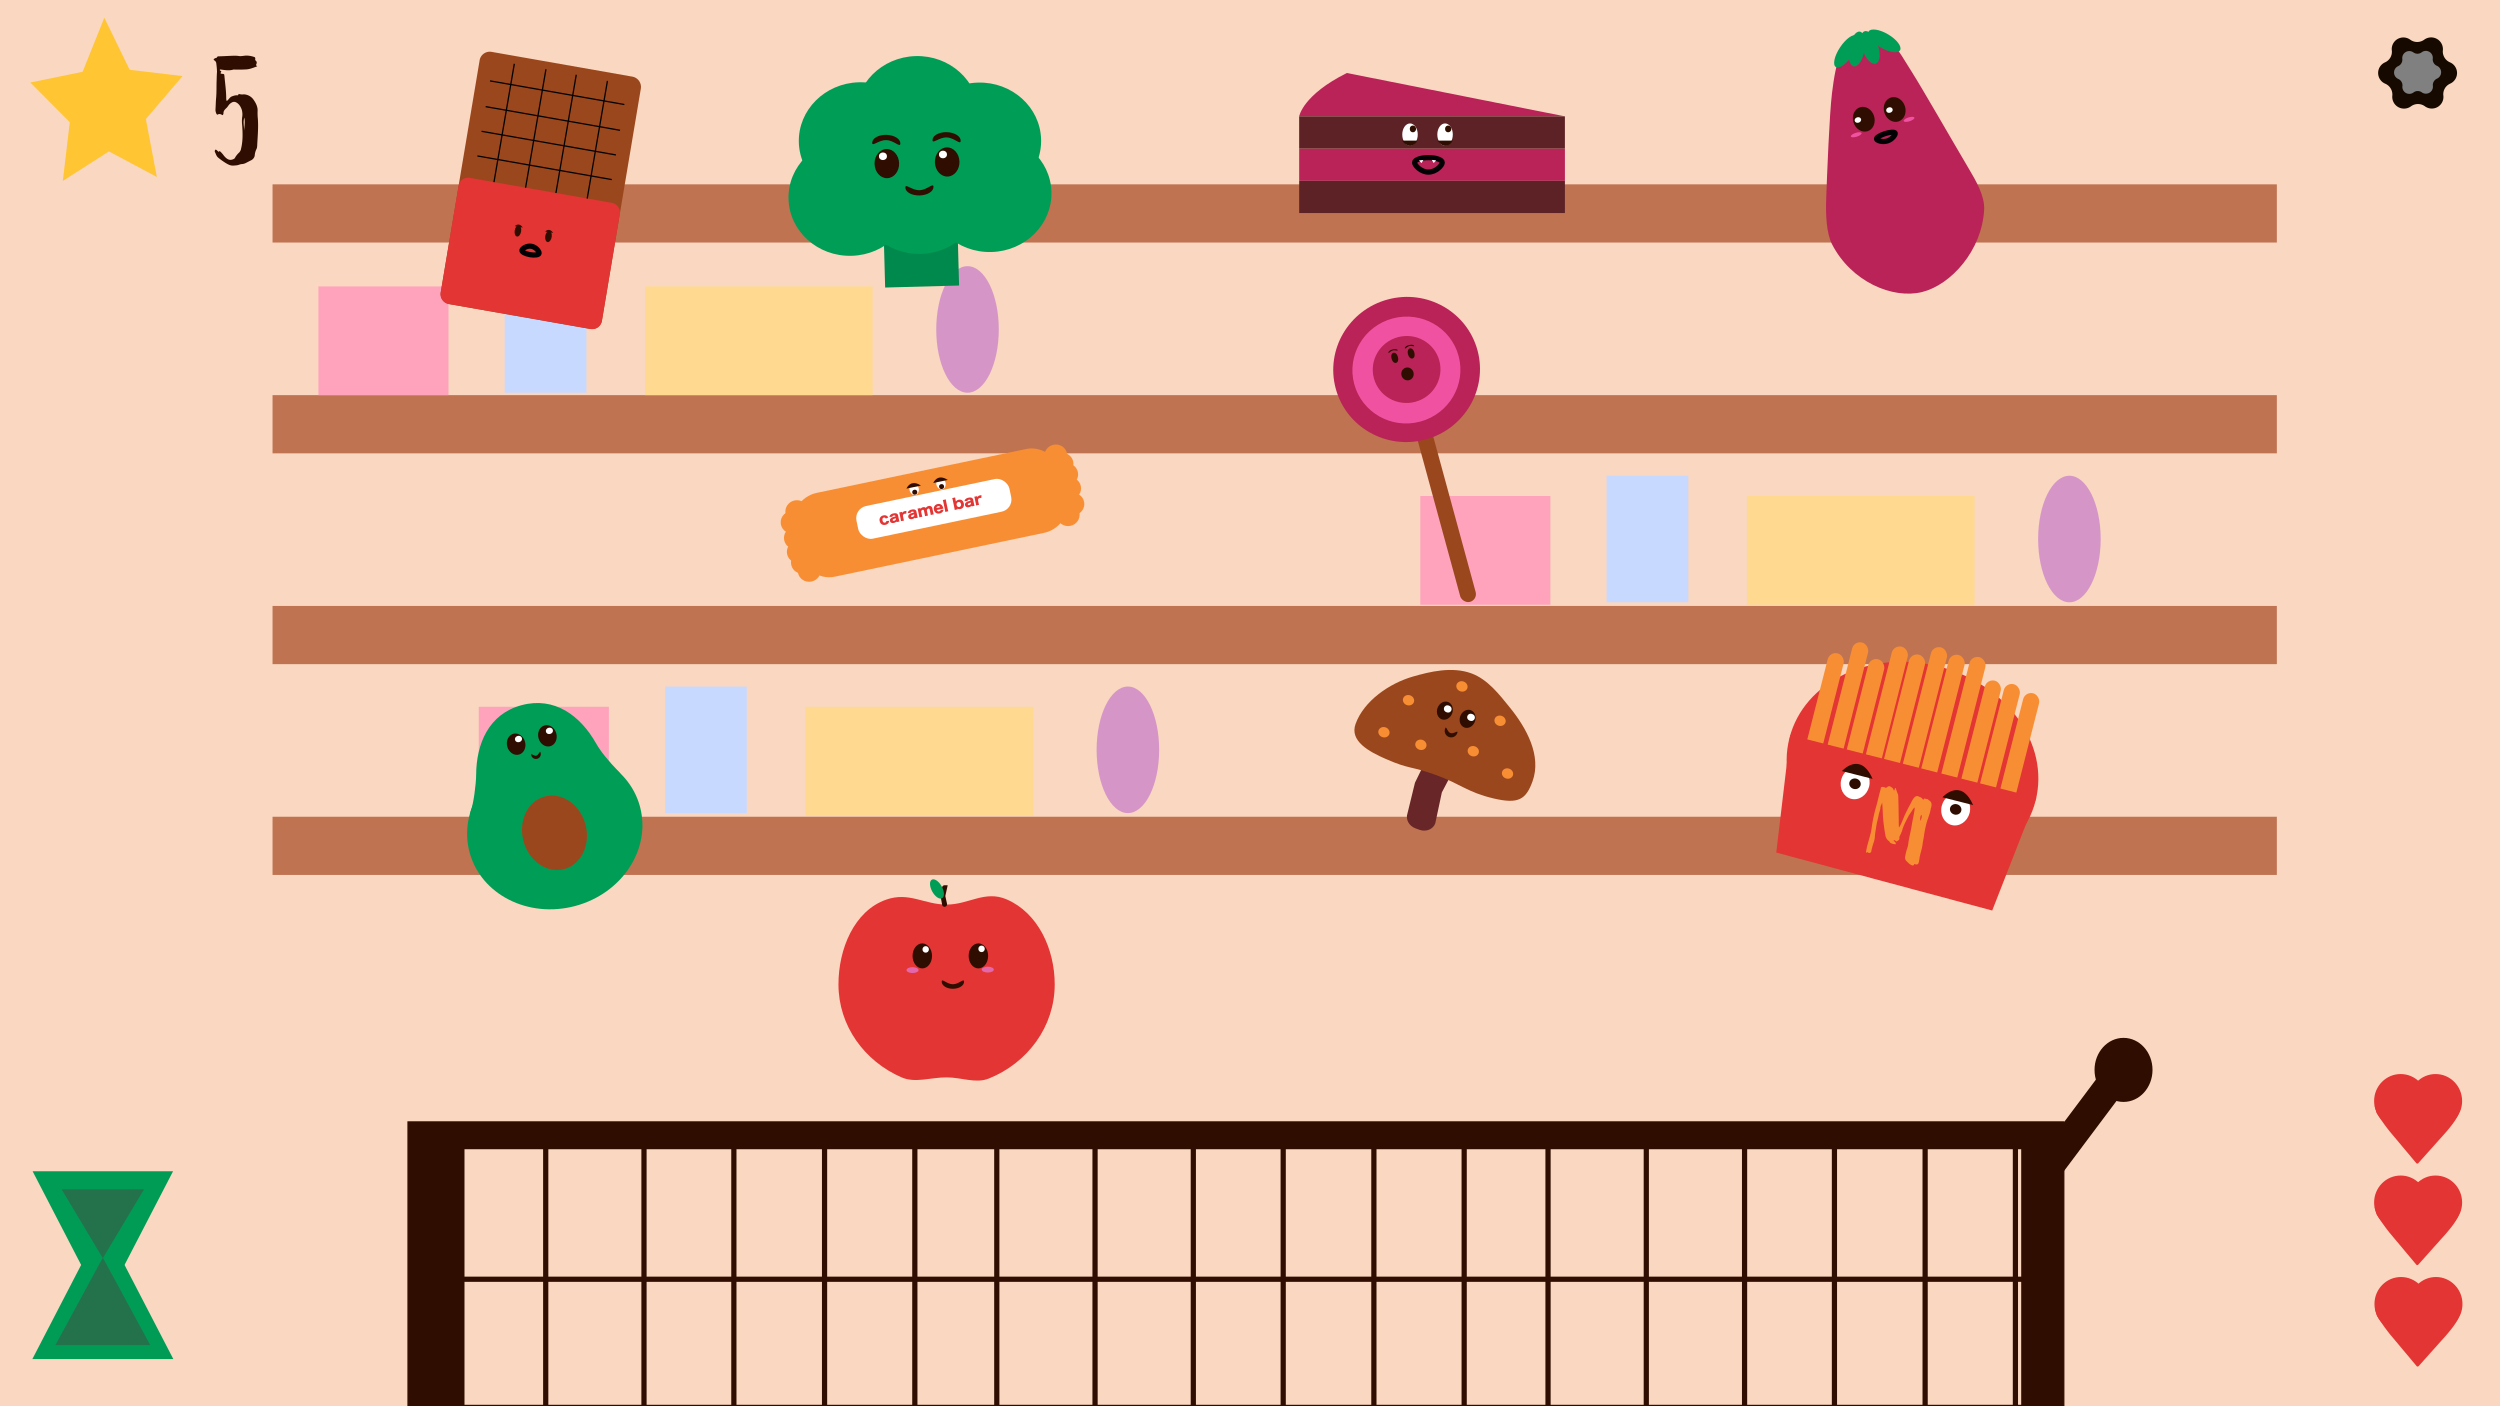 <svg id="Layer_1" data-name="Layer 1" xmlns="http://www.w3.org/2000/svg" width="1920" height="1080" viewBox="0 0 1920 1080"><defs><style>.cls-1{fill:#f9d7c0;}.cls-2{fill:#bf7351;}.cls-3{fill:#ffa3bc;}.cls-4{fill:#c8d9ff;}.cls-5{fill:#ffd990;}.cls-6{fill:#d596c7;}.cls-7{fill:#ffc533;}.cls-24,.cls-25,.cls-8{fill:#2f0d00;}.cls-9{fill:#e33533;}.cls-10{fill:#fff;}.cls-11{fill:#e467ab;}.cls-12{fill:#009d56;}.cls-13{fill:#00894c;}.cls-14{fill:#9b471d;}.cls-15{fill:#f88e33;}.cls-16{fill:#b92357;}.cls-17{fill:#5d2226;}.cls-18,.cls-26{fill:none;}.cls-18,.cls-21{stroke:#030103;}.cls-18,.cls-21,.cls-24,.cls-25,.cls-26{stroke-miterlimit:10;}.cls-18,.cls-25,.cls-26{stroke-width:4px;}.cls-19{fill:#682629;}.cls-20{fill:#f052a1;}.cls-21{fill:#4a1a1c;}.cls-22{fill:#160900;}.cls-23{fill:gray;}.cls-24,.cls-25,.cls-26{stroke:#2f0d00;}.cls-27{fill:#009c56;}.cls-28{fill:#24724b;}</style></defs><rect class="cls-1" y="-0.647" width="1920" height="1080.704"/><rect class="cls-2" x="209.316" y="141.578" width="1539.301" height="44.684"/><rect class="cls-2" x="209.316" y="627.264" width="1539.301" height="44.684"/><rect class="cls-2" x="209.316" y="303.473" width="1539.301" height="44.684"/><rect class="cls-2" x="209.316" y="465.368" width="1539.301" height="44.684"/><rect class="cls-3" x="367.713" y="542.819" width="99.9" height="83.509"/><rect class="cls-4" x="510.757" y="527.27" width="62.8" height="97.187"/><rect class="cls-5" x="618.551" y="542.819" width="174.803" height="83.509"/><ellipse class="cls-6" cx="866.216" cy="575.863" rx="24.018" ry="48.594"/><rect class="cls-3" x="244.548" y="219.965" width="99.9" height="83.509"/><rect class="cls-4" x="387.591" y="204.415" width="62.8" height="97.187"/><rect class="cls-5" x="495.386" y="219.965" width="174.803" height="83.509"/><ellipse class="cls-6" cx="743.051" cy="253.008" rx="24.018" ry="48.594"/><rect class="cls-3" x="1090.797" y="380.924" width="99.9" height="83.509"/><rect class="cls-4" x="1233.841" y="365.374" width="62.8" height="97.187"/><rect class="cls-5" x="1341.635" y="380.924" width="174.803" height="83.509"/><ellipse class="cls-6" cx="1589.3" cy="413.968" rx="24.018" ry="48.594"/><polygon class="cls-7" points="120.439 135.889 83.621 116.269 48.243 138.941 53.612 93.861 23.328 63.376 63.464 55.135 80.126 13.622 99.563 53.609 140.144 58.437 112.02 91.392 120.439 135.889"/><path class="cls-8" d="M197.5,112.252a6.085,6.085,0,0,1-.423,2,13.678,13.678,0,0,0-1.478,5.414,5.033,5.033,0,0,1-2.958,3.531l-4.121,2.12a7.953,7.953,0,0,1-2.958.706c-1.267.118-2.535.824-3.8.941-3.592.354-4.542.471-7.818-1.412a49.062,49.062,0,0,1-6.338-4.473c-1.373-1.059-1.795-2.825-2.535-4.355a1.138,1.138,0,0,1-.1-.824c.1-.706.423-1.177,1.056-.824.422.118.74.588,1.056.824.423.235.739,1.177,1.374.235.211-.235.634.235.845.353a22.965,22.965,0,0,1,2.64,3.061c2.114,2.589,4.437,4.354,7.923,2.353a2.315,2.315,0,0,0,.845-1.176,17.208,17.208,0,0,1,2.536-3.178,5.453,5.453,0,0,0,1.9-3.414c1.478-5.885,1.267-12.006.844-18.009a23.8,23.8,0,0,1,0-6.121,13.031,13.031,0,0,0-.316-5.768c-.951-2.707-2.43-4.943-4.966-5.884a3.444,3.444,0,0,0-2.852.47c-2.006,1.177-2.218,2.12-3.486,3.649-1.267,1.3-2.64,2.237-2.746,4.238a2.288,2.288,0,0,1-.634,1.766c-1.162-.589-2.324-1.413-3.8-.472-.422.354-.951-.471-1.162-1.059A6.6,6.6,0,0,1,165.494,84c.211-3.059.211-6.12.528-9.181.317-3.884.211-8,.317-12,.1-2.472.1-5.062.317-7.652a59.008,59.008,0,0,0-.528-6.355,2.9,2.9,0,0,0-1.057-2.119,9.165,9.165,0,0,1-1.056-.825,2.307,2.307,0,0,1,1.69-1.3c.317-.117.739-.117.951-.587a1.174,1.174,0,0,1,1.268-.706c4.753-.119,7.182-.354,11.831-.472a20.769,20.769,0,0,1,3.8.235c1.8.237,3.591-.235,5.387-.352a18.775,18.775,0,0,1,6.233,1.059,1.114,1.114,0,0,1,.844,1.412,1.647,1.647,0,0,0,.741,1.766,2.093,2.093,0,0,1,.211,2.119,1.21,1.21,0,0,0,.633,1.883c-2.747.941-5.282,2.119-8.133,2.354a96.6,96.6,0,0,1-10.142.118c-3.169,1.059-6.443.47-9.719,0a.844.844,0,0,0-.739.118c-.211.706.317.706.634.941.212.118.634.354.317.824-1.056,1.531.211,1.3.845,1.413,1.479.235,1.585.118,1.69,1.765.529,5.651,1.373,11.418,1.373,17.068a5.446,5.446,0,0,0,.423,2.119c2.218-1.884,2.218-3.179,4.754-3.885a8.235,8.235,0,0,1,2.852-.589c.528.118,1.162.118,1.373-.588,0-.471.317-.471.528-.353a9.3,9.3,0,0,0,3.592.235,9.593,9.593,0,0,1,7.712,4.473c1.689,2.472,3.169,5.415,2.851,8.711a48.51,48.51,0,0,0,.212,5.532C198.558,98.245,197.818,105.308,197.5,112.252Zm-9.824-21.893c-1.268,3.531,0,7.062-.212,10.593C187.678,97.421,188.311,93.89,187.678,90.359Z"/><path class="cls-9" d="M810.018,756.024c0,32.513-20.913,60.409-50.717,72.324-9.935,3.972-20.858-.931-32.323-.931-12.331,0-24.034,4.559-34.555,0-28.612-12.393-48.486-39.7-48.486-71.395,0-27.094,12-56.442,36.612-65.087,17.646-6.2,29.23,3.787,46.429,3.787,17.033,0,29.444-11.153,46.046-4.03C797.176,701.056,810.018,728.774,810.018,756.024Z"/><path class="cls-8" d="M751.407,724.517c4.132,0,7.48,4.3,7.48,9.606s-3.348,9.612-7.48,9.612-7.484-4.3-7.484-9.612S747.275,724.517,751.407,724.517Z"/><path class="cls-8" d="M725.429,696.43h0a1.953,1.953,0,0,0,1.866-2.4l-1.2-5.442a2.026,2.026,0,0,1,0-.87l1.732-7.843h-2.4a1.929,1.929,0,0,0-1.882,1.606l-1.142,6.312a2.067,2.067,0,0,0,0,.719l1.142,6.312A1.93,1.93,0,0,0,725.429,696.43Z"/><path class="cls-8" d="M740.393,753.952c0,3-3.841,5.43-8.579,5.43s-8.579-2.431-8.579-5.43,3.841,1.96,8.579,1.96S740.393,750.954,740.393,753.952Z"/><ellipse class="cls-8" cx="708.316" cy="734.125" rx="7.481" ry="9.609"/><ellipse class="cls-10" cx="710.932" cy="729.147" rx="2.432" ry="2.499"/><ellipse class="cls-10" cx="753.839" cy="728.723" rx="2.432" ry="2.499"/><ellipse class="cls-11" cx="758.612" cy="744.656" rx="4.64" ry="2.255"/><ellipse class="cls-11" cx="700.834" cy="745.029" rx="4.64" ry="2.255"/><ellipse class="cls-12" cx="719.588" cy="682.733" rx="4.125" ry="8.157" transform="translate(-240.206 432.278) rotate(-28.87)"/><rect class="cls-13" x="678.701" y="140.431" width="56.803" height="79.647" transform="translate(-4.624 19.224) rotate(-1.553)"/><ellipse class="cls-12" cx="652.858" cy="151.56" rx="47.286" ry="44.921" transform="translate(-3.867 17.744) rotate(-1.553)"/><ellipse class="cls-12" cx="706.124" cy="150.117" rx="47.286" ry="44.921" transform="translate(-3.808 19.187) rotate(-1.553)"/><ellipse class="cls-12" cx="660.774" cy="108.111" rx="47.286" ry="44.921" transform="translate(-2.687 17.943) rotate(-1.553)"/><ellipse class="cls-12" cx="704.44" cy="87.994" rx="47.286" ry="44.921" transform="translate(-2.125 19.118) rotate(-1.553)"/><ellipse class="cls-12" cx="760.247" cy="148.65" rx="47.286" ry="44.921" transform="translate(-3.748 20.652) rotate(-1.553)"/><ellipse class="cls-12" cx="752.295" cy="108.343" rx="47.286" ry="44.921" transform="translate(-2.659 20.422) rotate(-1.553)"/><ellipse class="cls-8" cx="681.086" cy="125.656" rx="9.437" ry="11.207" transform="translate(-3.154 18.499) rotate(-1.553)"/><ellipse class="cls-10" cx="677.861" cy="119.912" rx="3.068" ry="2.915" transform="matrix(1, -0.027, 0.027, 1, -3, 18.41)"/><ellipse class="cls-8" cx="727.427" cy="124.4" rx="9.437" ry="11.207" transform="translate(-3.103 19.754) rotate(-1.553)"/><ellipse class="cls-10" cx="724.202" cy="118.656" rx="3.068" ry="2.915" transform="translate(-2.949 19.665) rotate(-1.553)"/><path class="cls-8" d="M716.932,143.489c.1,3.5-4.672,6.461-10.646,6.623s-10.895-2.541-10.99-6.037,4.9,2.154,10.88,1.992S716.837,139.993,716.932,143.489Z"/><path class="cls-8" d="M669.844,109.55c.132-3.5,5.082-6.177,11.055-5.988s10.706,3.176,10.574,6.672-4.755-2.438-10.728-2.627S669.711,113.045,669.844,109.55Z"/><path class="cls-8" d="M716.163,107.494c.133-3.5,5.082-6.176,11.055-5.987s10.707,3.176,10.574,6.672-4.755-2.438-10.728-2.627S716.03,110.99,716.163,107.494Z"/><path class="cls-12" d="M457.549,570.523c4.012,7.04,9.177,13.185,17.871,22.4,10.54,11.178-35.465,26.485-52.779,31.116-18.622,4.981-66.964,14.337-61.018-1.388,2.021-5.346,4.012-20.335,4.053-27.558.132-23.733,9.537-46.734,34.907-53.52S445.72,549.767,457.549,570.523Z"/><ellipse class="cls-12" cx="426.069" cy="637.051" rx="67.751" ry="60.814" transform="translate(-150.143 131.731) rotate(-14.975)"/><ellipse class="cls-14" cx="426.113" cy="639.441" rx="24.65" ry="28.879" transform="matrix(0.966, -0.258, 0.258, 0.966, -150.759, 131.824)"/><ellipse class="cls-8" cx="396.399" cy="571.531" rx="7.066" ry="8.28" transform="translate(-134.221 121.839) rotate(-14.975)"/><ellipse class="cls-10" cx="398.193" cy="567.566" rx="2.72" ry="2.441" transform="translate(-133.135 122.168) rotate(-14.975)"/><ellipse class="cls-8" cx="420.415" cy="565.107" rx="7.066" ry="8.28" transform="translate(-131.745 127.827) rotate(-14.975)"/><ellipse class="cls-10" cx="422.172" cy="561.152" rx="2.72" ry="2.441" transform="matrix(0.966, -0.258, 0.258, 0.966, -130.663, 128.147)"/><path class="cls-8" d="M415.152,578.03a3.721,3.721,0,1,1-7.181,1.92c-.556-2.08,1.972.93,3.954.4S414.6,575.949,415.152,578.03Z"/><rect class="cls-15" x="609.16" y="360.95" width="210.784" height="65.839" rx="23.195" transform="translate(-65.557 154.815) rotate(-11.827)"/><ellipse class="cls-15" cx="621.469" cy="438.154" rx="8.825" ry="8.653" transform="translate(-76.61 136.677) rotate(-11.827)"/><ellipse class="cls-15" cx="616.284" cy="431.951" rx="8.825" ry="8.653" transform="translate(-75.449 135.482) rotate(-11.827)"/><ellipse class="cls-15" cx="613.136" cy="423.769" rx="8.825" ry="8.653" transform="translate(-73.839 134.663) rotate(-11.827)"/><ellipse class="cls-15" cx="610.894" cy="413.063" rx="8.825" ry="8.653" transform="translate(-71.692 133.977) rotate(-11.827)"/><ellipse class="cls-15" cx="608.384" cy="401.077" rx="8.825" ry="8.653" transform="translate(-69.289 133.208) rotate(-11.827)"/><ellipse class="cls-15" cx="611.976" cy="392.82" rx="8.825" ry="8.653" transform="translate(-67.52 133.769) rotate(-11.827)"/><ellipse class="cls-15" cx="810.851" cy="350.043" rx="8.825" ry="8.653" transform="translate(-54.53 173.622) rotate(-11.827)"/><ellipse class="cls-15" cx="819.185" cy="364.427" rx="8.825" ry="8.653" transform="translate(-57.302 175.635) rotate(-11.827)"/><ellipse class="cls-15" cx="815.596" cy="356.338" rx="8.825" ry="8.653" transform="translate(-55.72 174.728) rotate(-11.827)"/><ellipse class="cls-15" cx="821.427" cy="375.133" rx="8.825" ry="8.653" transform="translate(-59.448 176.322) rotate(-11.827)"/><ellipse class="cls-15" cx="823.937" cy="387.119" rx="8.825" ry="8.653" transform="translate(-61.852 177.091) rotate(-11.827)"/><ellipse class="cls-15" cx="820.344" cy="395.377" rx="8.825" ry="8.653" transform="translate(-63.62 176.53) rotate(-11.827)"/><rect class="cls-10" x="657.177" y="377.997" width="120.015" height="25.617" rx="9.499" transform="translate(-64.874 155.289) rotate(-11.827)"/><path class="cls-9" d="M680.276,398.282a1.567,1.567,0,0,0-.449-.582,1.215,1.215,0,0,0-1.017-.186c-.906.19-1.294,1-1.042,2.209.248,1.184.978,1.832,1.873,1.645a1.326,1.326,0,0,0,.959-.7,1.1,1.1,0,0,0,.1-.547l2.121-.112a3.3,3.3,0,0,1-.242,1.184,3.4,3.4,0,0,1-2.606,1.861,3.693,3.693,0,0,1-2.8-.4,3.754,3.754,0,0,1-1.563-2.455,3.434,3.434,0,0,1,2.833-4.346,3.143,3.143,0,0,1,3.764,1.6Z"/><path class="cls-9" d="M687.65,396.4c-.109-.527-.484-.7-1.22-.545-.715.149-1.048.46-1.1,1.031l-2.2.107a2.407,2.407,0,0,1,.66-1.523,4.44,4.44,0,0,1,2.382-1.15,5.006,5.006,0,0,1,2.147-.049,2.01,2.01,0,0,1,1.442,1.757l.62,2.96a12.81,12.81,0,0,0,.4,1.54l-2.168.454-.105-.5a3.365,3.365,0,0,1-2.029,1.111,2.822,2.822,0,0,1-2.06-.2,1.991,1.991,0,0,1-.926-1.361,1.874,1.874,0,0,1,.481-1.772,4.8,4.8,0,0,1,2.173-1.2c.427-.136.76-.217,1.559-.407Zm.347,1.654a6.881,6.881,0,0,0-1.887.626.831.831,0,0,0-.5.858c.082.4.466.555,1.047.433a2.138,2.138,0,0,0,1.175-.681,1.115,1.115,0,0,0,.225-.928Z"/><path class="cls-9" d="M696.007,394.507a3.753,3.753,0,0,0-1.183.031,1.652,1.652,0,0,0-1.206.87,1.607,1.607,0,0,0-.131,1.046l.358,1.71a12.239,12.239,0,0,0,.434,1.626l-2.312.485a12.344,12.344,0,0,0-.257-1.675L691,395.223a10.765,10.765,0,0,0-.437-1.635l2.223-.466.182.866A2.6,2.6,0,0,1,695,392.523a4.6,4.6,0,0,1,1.133-.1Z"/><path class="cls-9" d="M701.725,393.448c-.112-.526-.486-.7-1.223-.545-.715.149-1.048.459-1.1,1.032l-2.2.106a2.408,2.408,0,0,1,.661-1.523,4.451,4.451,0,0,1,2.382-1.151,5.036,5.036,0,0,1,2.147-.048,2.011,2.011,0,0,1,1.441,1.757l.62,2.96a12.949,12.949,0,0,0,.4,1.54l-2.166.454-.106-.5a3.367,3.367,0,0,1-2.029,1.11,2.825,2.825,0,0,1-2.059-.2,2,2,0,0,1-.928-1.363,1.87,1.87,0,0,1,.481-1.77,4.78,4.78,0,0,1,2.175-1.2c.426-.135.759-.217,1.558-.407Zm.345,1.655a6.875,6.875,0,0,0-1.887.625.831.831,0,0,0-.5.858c.082.4.465.555,1.047.433a2.143,2.143,0,0,0,1.174-.68,1.119,1.119,0,0,0,.227-.929Z"/><path class="cls-9" d="M706.038,397.327a11.832,11.832,0,0,0-.257-1.674l-.707-3.376a10.121,10.121,0,0,0-.436-1.636l2.213-.463.1.46a1.217,1.217,0,0,1,.021.155s0,.023.01.055c0,.012.008.033.012.055a2.784,2.784,0,0,1,1.946-1.345,2.46,2.46,0,0,1,1.512.1,1.376,1.376,0,0,1,.573.452,3.148,3.148,0,0,1,2.147-1.445,2.234,2.234,0,0,1,2.937,2l.57,2.719a12.238,12.238,0,0,0,.434,1.626l-2.323.486a11.775,11.775,0,0,0-.258-1.674l-.472-2.258c-.173-.822-.486-1.088-1.122-.955a1.6,1.6,0,0,0-1.117,1.46l.468,2.235a12.208,12.208,0,0,0,.435,1.625l-2.325.487a11.824,11.824,0,0,0-.257-1.674l-.473-2.258a1.3,1.3,0,0,0-.368-.816.745.745,0,0,0-.672-.145,1.666,1.666,0,0,0-1.185,1.472l.464,2.215a12.414,12.414,0,0,0,.436,1.637Z"/><path class="cls-9" d="M719.471,391.665a1.428,1.428,0,0,0,1.8,1.041,1.679,1.679,0,0,0,1.043-.64,1.107,1.107,0,0,0,.219-.63l2.056.13a3.258,3.258,0,0,1-.5,1.283,3.752,3.752,0,0,1-2.442,1.484,3.6,3.6,0,0,1-2.787-.389,3.776,3.776,0,0,1-1.576-2.461,3.452,3.452,0,0,1,2.8-4.352A3.271,3.271,0,0,1,723.972,389a8.046,8.046,0,0,1,.469,1.4,2.125,2.125,0,0,0,.056.216Zm2.587-2.121a1.325,1.325,0,0,0-1.632-.78,1.376,1.376,0,0,0-1.24,1.382Z"/><path class="cls-9" d="M726.392,383.545a11.132,11.132,0,0,0,.257,1.673l1.217,5.81a13.064,13.064,0,0,0,.436,1.637l-2.336.489a10.968,10.968,0,0,0-.257-1.673l-1.217-5.811a10.461,10.461,0,0,0-.436-1.636Z"/><path class="cls-9" d="M733.2,391.64a12.966,12.966,0,0,0-.27-1.739l-1.19-5.679a12.034,12.034,0,0,0-.45-1.7l2.268-.475a14.892,14.892,0,0,0,.282,1.737l.193.921c.034.165.055.263.076.418a3.364,3.364,0,0,1,2.129-1.3c2.033-.426,3.485.6,3.939,2.768a3.951,3.951,0,0,1-.411,2.992,3.217,3.217,0,0,1-2.145,1.342,3.089,3.089,0,0,1-2.363-.317c.006.033.047.173.058.228l.074.351Zm2.863-6.047a1.762,1.762,0,0,0-1.359,2.2,1.815,1.815,0,0,0,2.1,1.551,1.739,1.739,0,0,0,1.213-2.28C737.778,385.943,737.043,385.387,736.061,385.593Z"/><path class="cls-9" d="M745.312,384.32c-.109-.526-.483-.7-1.22-.545-.715.149-1.048.46-1.1,1.032l-2.205.106a2.4,2.4,0,0,1,.661-1.523,4.451,4.451,0,0,1,2.382-1.151,5.036,5.036,0,0,1,2.147-.048,2.013,2.013,0,0,1,1.441,1.757l.62,2.96a13.162,13.162,0,0,0,.4,1.54l-2.167.455-.105-.5a3.356,3.356,0,0,1-2.028,1.11,2.831,2.831,0,0,1-2.061-.2,2,2,0,0,1-.926-1.362,1.873,1.873,0,0,1,.481-1.771,4.8,4.8,0,0,1,2.174-1.2c.427-.135.759-.217,1.558-.407Zm.347,1.655a6.923,6.923,0,0,0-1.887.625.831.831,0,0,0-.5.858c.082.4.465.555,1.046.433a2.142,2.142,0,0,0,1.175-.68,1.117,1.117,0,0,0,.226-.929Z"/><path class="cls-9" d="M753.668,382.433a3.722,3.722,0,0,0-1.182.03,1.655,1.655,0,0,0-1.207.871,1.614,1.614,0,0,0-.13,1.046l.358,1.71a12.069,12.069,0,0,0,.434,1.625l-2.313.484a12.343,12.343,0,0,0-.257-1.673l-.707-3.377a10.838,10.838,0,0,0-.436-1.636l2.223-.465.182.866a2.6,2.6,0,0,1,2.025-1.467,4.725,4.725,0,0,1,1.133-.1Z"/><ellipse class="cls-10" cx="702.069" cy="375.782" rx="3.57" ry="4.417" transform="translate(-62.115 151.872) rotate(-11.827)"/><ellipse class="cls-10" cx="722.67" cy="371.469" rx="3.57" ry="4.417" transform="translate(-60.794 156.003) rotate(-11.827)"/><ellipse class="cls-8" cx="702.535" cy="378.009" rx="1.942" ry="1.905" transform="translate(-62.562 152.015) rotate(-11.827)"/><ellipse class="cls-8" cx="723.136" cy="373.695" rx="1.942" ry="1.905" transform="translate(-61.24 156.146) rotate(-11.827)"/><path class="cls-8" d="M716.75,370.946s3.024-7.758,11.133-2.331"/><path class="cls-8" d="M696.149,375.26s3.024-7.758,11.133-2.331"/><path class="cls-16" d="M1034.4,56.07,1201.85,89.36H997.771S1000.4,72.957,1034.4,56.07Z"/><rect class="cls-16" x="997.771" y="114.116" width="204.079" height="24.755"/><rect class="cls-17" x="997.771" y="138.871" width="204.079" height="24.755"/><rect class="cls-17" x="997.764" y="89.36" width="204.079" height="24.755"/><ellipse class="cls-10" cx="1082.884" cy="103.353" rx="5.947" ry="8.559"/><ellipse class="cls-10" cx="1109.807" cy="103.353" rx="5.947" ry="8.559"/><path class="cls-8" d="M1088.644,107.986s-4.752,9.15-11.879,0"/><path class="cls-8" d="M1115.747,107.986s-4.752,9.15-11.88,0"/><ellipse class="cls-8" cx="1085.1" cy="99.005" rx="2.396" ry="2.595"/><ellipse class="cls-8" cx="1112.203" cy="99.005" rx="2.396" ry="2.595"/><path class="cls-18" d="M1086.4,124.836c0-2.094,4.758-3.791,10.629-3.791s10.629,1.7,10.629,3.791-4.759,7.341-10.629,7.341S1086.4,126.929,1086.4,124.836Z"/><polygon class="cls-10" points="1091.675 125.272 1093.142 122.842 1089.801 123.197 1091.675 125.272"/><polygon class="cls-10" points="1101.08 125.215 1102.939 123.122 1099.595 122.797 1101.08 125.215"/><path class="cls-19" d="M1090.183,637.3l-3.088-1.116c-5.037-1.82-7.788-6.985-6.143-11.535l5.752-23.542,10.628-21.78c1.645-4.55,7.061-6.763,12.1-4.942l3.088,1.116c5.037,1.82,7.788,6.985,6.143,11.535l-11.318,21.53-5.062,23.792C1100.637,636.908,1095.221,639.121,1090.183,637.3Z"/><path class="cls-14" d="M1176.992,600.033c-5.075,14.041-10.838,17.632-29.781,13.206-20.11-4.7-25.59-11.236-44.392-18.032-19.8-7.157-19.746-4.115-38.434-12.277-13.145-5.741-28.046-13.838-23.3-26.975,6.389-17.679,25.924-31.091,43.779-36.28,13.479-3.918,30.267-7.911,45.042-2.571,12.716,4.6,21.761,16.56,29.473,26.037C1172.5,559.261,1184.054,580.494,1176.992,600.033Z"/><ellipse class="cls-15" cx="1122.764" cy="527.158" rx="3.949" ry="4.372" transform="translate(245.367 1403.896) rotate(-70.129)"/><ellipse class="cls-15" cx="1157.773" cy="594.072" rx="3.949" ry="4.372" transform="translate(205.546 1480.99) rotate(-70.129)"/><ellipse class="cls-15" cx="1152.041" cy="553.548" rx="3.949" ry="4.372" transform="translate(239.873 1448.849) rotate(-70.129)"/><ellipse class="cls-15" cx="1131.481" cy="576.941" rx="3.949" ry="4.372" transform="translate(204.302 1444.955) rotate(-70.129)"/><ellipse class="cls-15" cx="1081.737" cy="537.773" rx="3.949" ry="4.372" transform="translate(208.302 1372.318) rotate(-70.129)"/><ellipse class="cls-15" cx="1063.022" cy="561.811" rx="3.949" ry="4.372" transform="matrix(0.34, -0.94, 0.94, 0.34, 173.341, 1370.585)"/><ellipse class="cls-15" cx="1091.231" cy="572.006" rx="3.949" ry="4.372" transform="translate(182.374 1403.844) rotate(-70.129)"/><ellipse class="cls-8" cx="1109.659" cy="545.764" rx="7.085" ry="6.001" transform="translate(219.217 1403.852) rotate(-70.129)"/><ellipse class="cls-8" cx="1127.114" cy="552.073" rx="7.085" ry="6.001" transform="translate(224.806 1424.432) rotate(-70.129)"/><ellipse class="cls-10" cx="1111.862" cy="544.461" rx="2.71" ry="3.001" transform="translate(221.897 1405.064) rotate(-70.129)"/><ellipse class="cls-10" cx="1129.744" cy="550.924" rx="2.71" ry="3.001" transform="translate(227.623 1426.148) rotate(-70.129)"/><path class="cls-8" d="M1119.223,562.948a4.977,4.977,0,1,1-9.36-3.383c.947-2.62,1.476,2.469,4.061,3.4S1120.17,560.327,1119.223,562.948Z"/><rect class="cls-14" x="1102.466" y="310.183" width="12.307" height="154.789" rx="6.154" transform="translate(-62.923 305.467) rotate(-15.261)"/><ellipse class="cls-16" cx="1080.283" cy="283.766" rx="56.387" ry="55.693" transform="translate(-36.636 288.781) rotate(-14.975)"/><ellipse class="cls-20" cx="1080.283" cy="283.766" rx="41.516" ry="41.006" transform="matrix(0.966, -0.258, 0.258, 0.966, -36.636, 288.781)"/><ellipse class="cls-16" cx="1080.283" cy="283.766" rx="26.024" ry="25.704" transform="translate(-36.636 288.781) rotate(-14.975)"/><ellipse class="cls-8" cx="1071.17" cy="274.823" rx="2.507" ry="3.998" transform="translate(-34.635 286.123) rotate(-14.975)"/><ellipse class="cls-8" cx="1083.778" cy="271.451" rx="2.507" ry="3.998" transform="translate(-33.336 289.266) rotate(-14.975)"/><ellipse class="cls-8" cx="1080.958" cy="287.163" rx="4.742" ry="4.969" transform="translate(-37.492 289.071) rotate(-14.975)"/><path class="cls-8" d="M1073.4,268.971c.227.847-1.783-.314-3.739.209s-3.118,2.532-3.344,1.686,1.175-1.958,3.131-2.481S1073.173,268.124,1073.4,268.971Z"/><path class="cls-8" d="M1086.008,265.6c.227.847-1.783-.314-3.739.209s-3.118,2.533-3.345,1.686,1.176-1.957,3.132-2.481S1085.782,264.751,1086.008,265.6Z"/><ellipse class="cls-9" cx="1468.803" cy="590.955" rx="81.66" ry="97.533" transform="translate(533.942 1868.705) rotate(-75.726)"/><rect class="cls-15" x="1392.704" y="500.261" width="12.621" height="99.962" rx="6.31" transform="translate(178.86 -327.956) rotate(14.274)"/><rect class="cls-15" x="1411.472" y="491.927" width="12.621" height="99.962" rx="6.31" transform="translate(177.385 -332.84) rotate(14.274)"/><rect class="cls-15" x="1423.826" y="504.792" width="12.621" height="99.962" rx="6.31" transform="translate(180.938 -335.489) rotate(14.274)"/><rect class="cls-15" x="1441.912" y="495.122" width="12.621" height="99.962" rx="6.31" transform="translate(179.112 -340.247) rotate(14.274)"/><rect class="cls-15" x="1455.178" y="501.272" width="12.621" height="99.962" rx="6.31" transform="translate(181.038 -343.328) rotate(14.274)"/><rect class="cls-15" x="1472.007" y="495.643" width="12.621" height="99.962" rx="6.31" transform="translate(180.17 -347.651) rotate(14.274)"/><rect class="cls-15" x="1485.578" y="501.474" width="12.621" height="99.962" rx="6.31" transform="translate(182.026 -350.817) rotate(14.274)"/><rect class="cls-15" x="1501.552" y="503.16" width="12.621" height="99.962" rx="6.31" transform="translate(182.935 -354.704) rotate(14.274)"/><rect class="cls-15" x="1513.358" y="521.227" width="12.621" height="99.962" rx="6.31" transform="translate(187.755 -357.057) rotate(14.274)"/><rect class="cls-15" x="1527.945" y="523.948" width="12.621" height="99.962" rx="6.31" transform="translate(188.876 -360.57) rotate(14.274)"/><rect class="cls-15" x="1542.804" y="530.899" width="12.621" height="99.962" rx="6.31" transform="translate(191.048 -364.019) rotate(14.274)"/><polygon class="cls-9" points="1530.019 699.286 1364.168 654.784 1374.884 564.54 1563.927 612.636 1530.019 699.286"/><path class="cls-15" d="M1456.124,605.674a15.86,15.86,0,0,0,1.186,3.513,6.872,6.872,0,0,1,.573,3.2c.213,5.637.243,11.992.375,17.608-.013,1.755-.027,3.511.131,5.616a21.386,21.386,0,0,0,2.211-4.256c.973-2.123,1.7-4.307,2.738-6.338,1.11-2.317,2.221-4.636,3.474-6.84,1-1.887,1.929-4.174,3.462-5.773a2.684,2.684,0,0,1,2.99-.844l1.862.855a2.663,2.663,0,0,1,1.1.815c.756,1.109.937,1.079,1.818,0,.018-.072.1-.051.3-.154.371.248.569.834,1.248.548.3-.153.75.114,1.121.361.227.134.336.391.561.526,2.649,1.514,2.3,3.567,1.851,5.671-.072.287-.226.554-.282.769-.544,3.838-2.226,7.387-3.239,11.029a84.015,84.015,0,0,0-1.859,9.01c-.3,2.525-.954,5.111-1.25,7.635-.415,3.336-1.562,6.484-2.222,9.759a34.674,34.674,0,0,1-.7,4.1c-.547,1.467-1.426,1.856-3.126,1.039-.461.114-.39.514-.545.781a1.3,1.3,0,0,1-1.693.18c-1.735-.671-2.72-1.915-3.9-3.057a3.71,3.71,0,0,1-1.059-4.017,40.259,40.259,0,0,1,1.571-6.177,14.641,14.641,0,0,0,.787-3.775c.664-4.649,1.877-9.082,2.623-13.711.669-4.341,1.83-8.558,2.255-12.962l-.1-.637a7.771,7.771,0,0,0-1.78,2.225c-1.027,1.65-2.3,3.239-3.162,4.931-1.745,3.457-3.637,6.8-4.588,10.534-.2.789-.646,1.517-.946,2.358-.473,1.18-1.434,2.235-1.176,3.6.178,1.344-1.127,1.7-1.9,2.346-.236.246-.607,0-.816-.208a3.838,3.838,0,0,0-1.454-.751c-.291.46-.4.891.414,1.1.795.279.784,1.348,1.082,1.882-.437.348-.744.193-1.25.141-1.42-.209-3.031-.7-3.373-1.394-.468-.884-.649-.853-1.436-1.513a6.625,6.625,0,0,1-2.027-3.956,140.453,140.453,0,0,1-1.894-14.706c-.111-2.629-.2-5.329-.4-7.978a18.242,18.242,0,0,0-.275-2.669c-.039,1.519-1.2,2.677-1.24,4.2-.113,1.807-.877,3.447-1.253,5.265-.567,2.914-1.417,5.91-1.9,8.844-.4,2.576-.872,5.131-1.086,7.678a15.9,15.9,0,0,1-.771,4.391,54.617,54.617,0,0,0-1.99,7.141,1.333,1.333,0,0,1-.437,1.037c-.852.625-1.458.623-2.535-.263-.362.06-.389.513-.9.46-.045-.164-.271-.3-.216-.514l.779-4.084,2.283-8.29a48.476,48.476,0,0,0,1.511-7.645,113.7,113.7,0,0,1,3.478-15.71c1.012-3.642,1.963-8.066,3-11.779a5.287,5.287,0,0,0,.319-1.6c.066-.6.546-.779,1.171-.85a4.4,4.4,0,0,1,2.669.756c.624-.07.752-.574,1.15-.778,1.4-.714,1.6-.818,3,.151a3.3,3.3,0,0,1,1.86,2.232.488.488,0,0,0,.515.36c.328-.606.185-1.406.737-1.877C1455.972,605.251,1456.1,605.437,1456.124,605.674Zm18.481,24.813c1.1-1.25,1.62-3.64,1.025-4.709C1474.394,627.222,1474.944,628.815,1474.605,630.487Z"/><ellipse class="cls-10" cx="1424.764" cy="601.484" rx="12.404" ry="11.039" transform="translate(490.557 1833.958) rotate(-75.726)"/><path class="cls-8" d="M1414.613,592.188s14.034-15.807,23.509,5.981"/><ellipse class="cls-8" cx="1424.646" cy="601.948" rx="4.072" ry="4.436" transform="translate(490.019 1834.193) rotate(-75.726)"/><ellipse class="cls-10" cx="1501.964" cy="621.619" rx="12.404" ry="11.039" transform="translate(529.21 1923.946) rotate(-75.726)"/><path class="cls-8" d="M1491.814,612.323s14.033-15.807,23.509,5.981"/><ellipse class="cls-8" cx="1501.964" cy="621.619" rx="4.072" ry="4.436" transform="translate(529.21 1923.946) rotate(-75.726)"/><path class="cls-16" d="M1402.5,153.405c-.38,10.983.073,25.521,4.521,34.206,14.674,28.65,46.446,42.33,69.2,36.645,22.131-5.528,45.938-31.85,47.6-63.178.564-10.651-6.27-22.226-12.324-32.45-12.98-21.919-34.825-60.142-43.012-73.036-10.328-16.267-18.939-34.491-36.86-30.355-17.274,3.987-21.565,21.226-24.627,46.091C1404.982,87.707,1403.18,133.766,1402.5,153.405Z"/><ellipse class="cls-12" cx="1436.291" cy="36.462" rx="6.18" ry="13.169" transform="translate(70.116 481.239) rotate(-19.488)"/><ellipse class="cls-12" cx="1447.156" cy="31.404" rx="5.789" ry="14.06" transform="translate(680.818 1259.399) rotate(-59.277)"/><ellipse class="cls-12" cx="1417.914" cy="39.421" rx="14.455" ry="5.63" transform="translate(598.75 1197.438) rotate(-56.318)"/><ellipse class="cls-12" cx="1426.084" cy="38.287" rx="13.568" ry="5.999" transform="matrix(0.175, -0.985, 0.985, 0.175, 1138.759, 1435.651)"/><ellipse class="cls-8" cx="1431.381" cy="91.575" rx="8.261" ry="9.644" transform="translate(38.705 434.634) rotate(-17.499)"/><ellipse class="cls-10" cx="1426.868" cy="92.167" rx="2.504" ry="2.113" transform="translate(38.318 433.305) rotate(-17.499)"/><ellipse class="cls-8" cx="1455.107" cy="84.095" rx="8.261" ry="9.644" transform="translate(42.052 441.422) rotate(-17.499)"/><ellipse class="cls-10" cx="1451.092" cy="84.529" rx="2.504" ry="2.113" transform="translate(41.735 440.235) rotate(-17.499)"/><ellipse class="cls-20" cx="1425.571" cy="103.518" rx="4.309" ry="1.524" transform="translate(34.844 433.44) rotate(-17.499)"/><ellipse class="cls-20" cx="1466.154" cy="91.661" rx="4.309" ry="1.524" transform="translate(40.288 445.094) rotate(-17.499)"/><path class="cls-18" d="M1441.149,106.834c-.339-1.056,2.6-2.94,6.568-4.208s7.458-1.44,7.8-.384-2.025,4.731-5.992,6S1441.489,107.89,1441.149,106.834Z"/><path class="cls-14" d="M344.969,233.552,453.222,252.6a7.909,7.909,0,0,0,9.11-6.6L492.138,68.2a8.067,8.067,0,0,0-6.439-9.334L377.446,39.819a7.909,7.909,0,0,0-9.11,6.6l-29.807,177.8A8.066,8.066,0,0,0,344.969,233.552Z"/><path class="cls-9" d="M453.745,252.693l-109.3-19.234a7.519,7.519,0,0,1-6-8.7l13.748-82.012a7.374,7.374,0,0,1,8.494-6.151l109.3,19.234a7.52,7.52,0,0,1,6,8.7L462.24,246.542A7.375,7.375,0,0,1,453.745,252.693Z"/><line class="cls-21" x1="395.003" y1="48.994" x2="379.367" y2="139.881"/><line class="cls-21" x1="476.196" y1="100.069" x2="372.986" y2="81.907"/><line class="cls-21" x1="473.023" y1="118.999" x2="369.813" y2="100.837"/><line class="cls-21" x1="469.849" y1="137.929" x2="366.639" y2="119.767"/><line class="cls-21" x1="479.514" y1="80.274" x2="376.304" y2="62.112"/><line class="cls-21" x1="419.289" y1="53.191" x2="403.64" y2="144.152"/><line class="cls-21" x1="442.571" y1="57.408" x2="426.942" y2="148.253"/><line class="cls-21" x1="466.522" y1="62.102" x2="450.973" y2="152.482"/><ellipse class="cls-8" cx="397.902" cy="177.497" rx="4.35" ry="2.494" transform="matrix(0.161, -0.987, 0.987, 0.161, 158.503, 541.529)"/><ellipse class="cls-8" cx="421.241" cy="181.604" rx="4.35" ry="2.494" transform="translate(174.021 568.005) rotate(-80.711)"/><path class="cls-18" d="M414.038,194.56c-.2,1.216-3.33,1.681-6.984,1.038s-6.449-2.15-6.245-3.366,3.677-3.746,7.33-3.1S414.242,193.343,414.038,194.56Z"/><path class="cls-8" d="M395.369,173.689s3.117-3.461,6.161,1.085"/><path class="cls-8" d="M418.708,177.8s3.117-3.462,6.16,1.084"/><path class="cls-22" d="M1876.115,38.7h0a9.052,9.052,0,0,0,5.424,9.157h0a8.935,8.935,0,0,1,.182,16.388h0a8.876,8.876,0,0,0-5.219,9.167h0a8.935,8.935,0,0,1-14.186,8.208h0a9.052,9.052,0,0,0-10.642.011h0a9.03,9.03,0,0,1-14.369-8.181h0a9.053,9.053,0,0,0-5.423-9.157h0A8.935,8.935,0,0,1,1831.7,47.9h0a8.875,8.875,0,0,0,5.219-9.167h0a8.935,8.935,0,0,1,14.186-8.208h0a9.053,9.053,0,0,0,10.643-.011h0A9.029,9.029,0,0,1,1876.115,38.7Z"/><path class="cls-23" d="M1868.363,45.054h0a5.367,5.367,0,0,0,3.2,5.486h0a5.392,5.392,0,0,1,.042,9.859h0a5.429,5.429,0,0,0-3.152,5.536h0a5.392,5.392,0,0,1-8.5,5h0a5.367,5.367,0,0,0-6.351.05h0a5.333,5.333,0,0,1-8.54-4.863h0a5.367,5.367,0,0,0-3.2-5.486h0a5.392,5.392,0,0,1-.042-9.859h0a5.428,5.428,0,0,0,3.152-5.536h0a5.392,5.392,0,0,1,8.5-5h0a5.367,5.367,0,0,0,6.35-.049h0A5.333,5.333,0,0,1,1868.363,45.054Z"/><polygon class="cls-8" points="1575.073 912.8 1558.393 897.543 1615.03 821.951 1631.71 837.207 1575.073 912.8"/><rect class="cls-24" x="313.38" y="861.656" width="1271.593" height="219.823"/><rect class="cls-1" x="356.73" y="882.61" width="1195.551" height="196.267"/><line class="cls-25" x1="419.116" y1="872.896" x2="419.116" y2="1082.687"/><line class="cls-25" x1="494.585" y1="870.487" x2="494.585" y2="1080.278"/><line class="cls-25" x1="563.611" y1="870.487" x2="563.611" y2="1080.278"/><line class="cls-25" x1="633.261" y1="870.487" x2="633.261" y2="1080.278"/><line class="cls-25" x1="702.598" y1="870.487" x2="702.598" y2="1080.278"/><line class="cls-26" x1="343.647" y1="982.459" x2="1558.393" y2="982.459"/><line class="cls-25" x1="765.533" y1="877.94" x2="765.533" y2="1080.057"/><line class="cls-25" x1="841.002" y1="879.205" x2="841.002" y2="1081.322"/><line class="cls-25" x1="916.471" y1="879.205" x2="916.471" y2="1081.322"/><line class="cls-25" x1="985.497" y1="879.205" x2="985.497" y2="1081.322"/><line class="cls-25" x1="1055.146" y1="879.205" x2="1055.146" y2="1081.322"/><line class="cls-25" x1="1124.484" y1="879.205" x2="1124.484" y2="1081.322"/><line class="cls-25" x1="1188.888" y1="875.621" x2="1188.888" y2="1081.485"/><line class="cls-25" x1="1264.357" y1="875.621" x2="1264.357" y2="1081.485"/><line class="cls-25" x1="1339.826" y1="873.257" x2="1339.826" y2="1079.12"/><line class="cls-25" x1="1408.852" y1="873.257" x2="1408.852" y2="1079.12"/><line class="cls-25" x1="1478.501" y1="875.621" x2="1478.501" y2="1081.485"/><line class="cls-25" x1="1547.839" y1="875.621" x2="1547.839" y2="1081.485"/><ellipse class="cls-8" cx="1630.865" cy="821.68" rx="22.263" ry="24.598"/><polygon class="cls-27" points="133.121 1043.78 24.837 1043.78 78.979 939.289 133.121 1043.78"/><polygon class="cls-27" points="78.979 1003.622 25.057 899.555 132.901 899.555 78.979 1003.622"/><polygon class="cls-28" points="78.979 965.829 115.466 1033.128 42.492 1033.128 78.979 965.829"/><polygon class="cls-28" points="78.979 966.334 47.276 913.352 110.682 913.352 78.979 966.334"/><ellipse class="cls-9" cx="1843.976" cy="1001.474" rx="20.389" ry="20.73"/><ellipse class="cls-9" cx="1870.788" cy="1001.474" rx="20.389" ry="20.73"/><path class="cls-9" d="M1857.594,1049.075l21.079-23.585c2.964-3.432,8.208-9.735,9.694-13.994l1.627-4.166c.52-.709-.867-4.877-1.736-4.877l-61.869-.979c-.87,0-2.7,3.7-2.178,4.414l1.31,4.695a148.21,148.21,0,0,0,9.877,14.019l20.5,24.473A1.047,1.047,0,0,0,1857.594,1049.075Z"/><ellipse class="cls-9" cx="1843.707" cy="923.535" rx="20.389" ry="20.73"/><ellipse class="cls-9" cx="1870.52" cy="923.535" rx="20.389" ry="20.73"/><path class="cls-9" d="M1857.325,971.136l21.079-23.585c2.965-3.432,8.209-9.735,9.694-13.994l1.627-4.166c.52-.708-.866-4.877-1.736-4.877l-61.869-.979c-.87,0-2.7,3.705-2.178,4.414l1.31,4.7a148.224,148.224,0,0,0,9.877,14.02l20.5,24.472A1.046,1.046,0,0,0,1857.325,971.136Z"/><ellipse class="cls-9" cx="1843.707" cy="845.596" rx="20.389" ry="20.73"/><ellipse class="cls-9" cx="1870.52" cy="845.596" rx="20.389" ry="20.73"/><path class="cls-9" d="M1857.325,893.2l21.079-23.584c2.965-3.432,8.209-9.735,9.694-13.994l1.627-4.166c.52-.709-.866-4.878-1.736-4.878l-61.869-.979c-.87,0-2.7,3.705-2.178,4.414l1.31,4.7a148.224,148.224,0,0,0,9.877,14.02l20.5,24.472A1.046,1.046,0,0,0,1857.325,893.2Z"/></svg>
